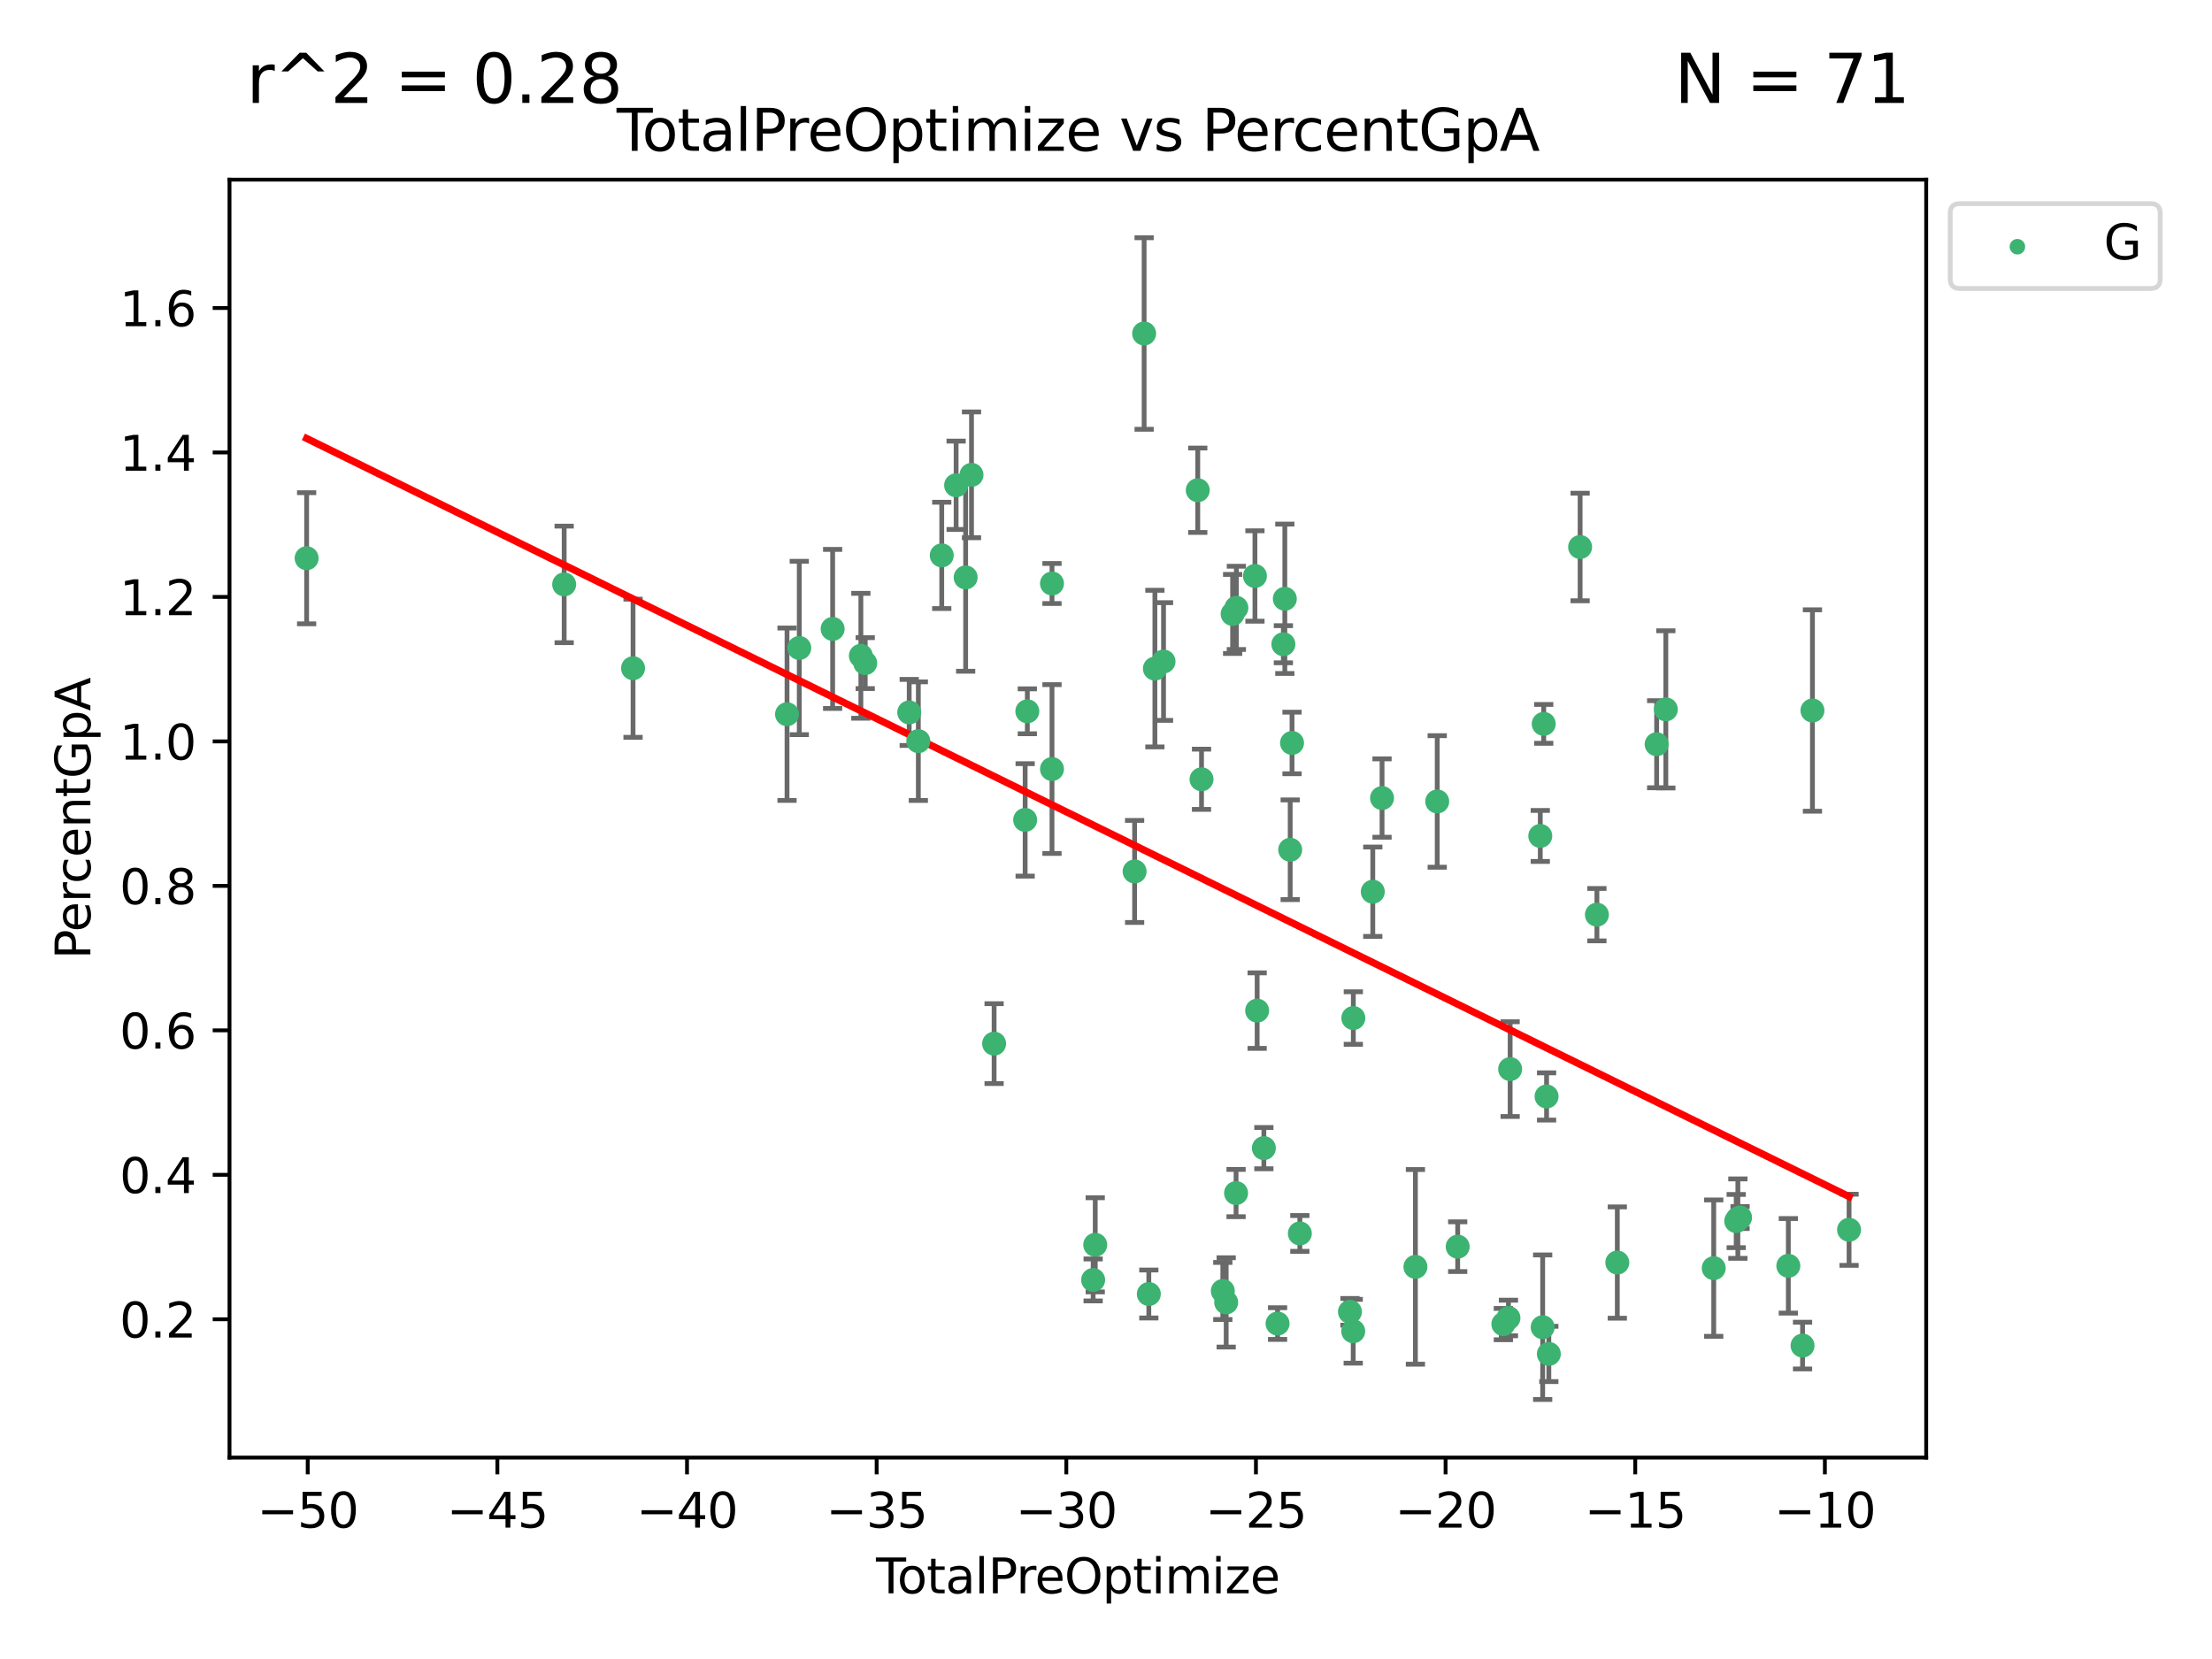 <?xml version="1.0" encoding="utf-8" standalone="no"?>
<!DOCTYPE svg PUBLIC "-//W3C//DTD SVG 1.1//EN"
  "http://www.w3.org/Graphics/SVG/1.1/DTD/svg11.dtd">
<svg xmlns:xlink="http://www.w3.org/1999/xlink" width="460.8pt" height="345.6pt" viewBox="0 0 460.8 345.6" xmlns="http://www.w3.org/2000/svg" version="1.1">
 <defs>
  <style type="text/css">*{stroke-linejoin: round; stroke-linecap: butt}</style>
 </defs>
 <g id="figure_1">
  <g id="patch_1">
   <path d="M 0 345.6 
L 460.8 345.6 
L 460.8 0 
L 0 0 
z
" style="fill: #ffffff"/>
  </g>
  <g id="axes_1">
   <g id="patch_2">
    <path d="M 47.81 303.64 
L 401.26 303.64 
L 401.26 37.422 
L 47.81 37.422 
z
" style="fill: #ffffff"/>
   </g>
   <g id="PathCollection_1">
    <defs>
     <path id="m7c53624be1" d="M 0 1.118 
C 0.297 1.118 0.581 1 0.791 0.791 
C 1 0.581 1.118 0.297 1.118 0 
C 1.118 -0.297 1 -0.581 0.791 -0.791 
C 0.581 -1 0.297 -1.118 0 -1.118 
C -0.297 -1.118 -0.581 -1 -0.791 -0.791 
C -1 -0.581 -1.118 -0.297 -1.118 0 
C -1.118 0.297 -1 0.581 -0.791 0.791 
C -0.581 1 -0.297 1.118 0 1.118 
z
" style="stroke: #3cb371"/>
    </defs>
    <g clip-path="url(#pd022127ccb)">
     <use xlink:href="#m7c53624be1" x="63.876" y="116.291" style="fill: #3cb371; stroke: #3cb371"/>
     <use xlink:href="#m7c53624be1" x="117.526" y="121.742" style="fill: #3cb371; stroke: #3cb371"/>
     <use xlink:href="#m7c53624be1" x="131.875" y="139.202" style="fill: #3cb371; stroke: #3cb371"/>
     <use xlink:href="#m7c53624be1" x="163.951" y="148.785" style="fill: #3cb371; stroke: #3cb371"/>
     <use xlink:href="#m7c53624be1" x="166.502" y="134.985" style="fill: #3cb371; stroke: #3cb371"/>
     <use xlink:href="#m7c53624be1" x="173.454" y="131.015" style="fill: #3cb371; stroke: #3cb371"/>
     <use xlink:href="#m7c53624be1" x="179.333" y="136.615" style="fill: #3cb371; stroke: #3cb371"/>
     <use xlink:href="#m7c53624be1" x="180.241" y="138.137" style="fill: #3cb371; stroke: #3cb371"/>
     <use xlink:href="#m7c53624be1" x="189.405" y="148.412" style="fill: #3cb371; stroke: #3cb371"/>
     <use xlink:href="#m7c53624be1" x="191.306" y="154.395" style="fill: #3cb371; stroke: #3cb371"/>
     <use xlink:href="#m7c53624be1" x="196.183" y="115.697" style="fill: #3cb371; stroke: #3cb371"/>
     <use xlink:href="#m7c53624be1" x="199.177" y="101.095" style="fill: #3cb371; stroke: #3cb371"/>
     <use xlink:href="#m7c53624be1" x="201.164" y="120.285" style="fill: #3cb371; stroke: #3cb371"/>
     <use xlink:href="#m7c53624be1" x="202.383" y="98.917" style="fill: #3cb371; stroke: #3cb371"/>
     <use xlink:href="#m7c53624be1" x="207.09" y="217.408" style="fill: #3cb371; stroke: #3cb371"/>
     <use xlink:href="#m7c53624be1" x="213.558" y="170.8" style="fill: #3cb371; stroke: #3cb371"/>
     <use xlink:href="#m7c53624be1" x="214.011" y="148.177" style="fill: #3cb371; stroke: #3cb371"/>
     <use xlink:href="#m7c53624be1" x="219.149" y="121.554" style="fill: #3cb371; stroke: #3cb371"/>
     <use xlink:href="#m7c53624be1" x="219.149" y="160.204" style="fill: #3cb371; stroke: #3cb371"/>
     <use xlink:href="#m7c53624be1" x="227.721" y="266.635" style="fill: #3cb371; stroke: #3cb371"/>
     <use xlink:href="#m7c53624be1" x="228.157" y="259.32" style="fill: #3cb371; stroke: #3cb371"/>
     <use xlink:href="#m7c53624be1" x="236.36" y="181.537" style="fill: #3cb371; stroke: #3cb371"/>
     <use xlink:href="#m7c53624be1" x="238.344" y="69.475" style="fill: #3cb371; stroke: #3cb371"/>
     <use xlink:href="#m7c53624be1" x="239.321" y="269.566" style="fill: #3cb371; stroke: #3cb371"/>
     <use xlink:href="#m7c53624be1" x="240.586" y="139.282" style="fill: #3cb371; stroke: #3cb371"/>
     <use xlink:href="#m7c53624be1" x="242.385" y="137.809" style="fill: #3cb371; stroke: #3cb371"/>
     <use xlink:href="#m7c53624be1" x="249.515" y="102.123" style="fill: #3cb371; stroke: #3cb371"/>
     <use xlink:href="#m7c53624be1" x="250.299" y="162.339" style="fill: #3cb371; stroke: #3cb371"/>
     <use xlink:href="#m7c53624be1" x="254.733" y="268.934" style="fill: #3cb371; stroke: #3cb371"/>
     <use xlink:href="#m7c53624be1" x="255.435" y="271.311" style="fill: #3cb371; stroke: #3cb371"/>
     <use xlink:href="#m7c53624be1" x="256.778" y="127.897" style="fill: #3cb371; stroke: #3cb371"/>
     <use xlink:href="#m7c53624be1" x="257.495" y="248.536" style="fill: #3cb371; stroke: #3cb371"/>
     <use xlink:href="#m7c53624be1" x="257.557" y="126.628" style="fill: #3cb371; stroke: #3cb371"/>
     <use xlink:href="#m7c53624be1" x="261.428" y="119.988" style="fill: #3cb371; stroke: #3cb371"/>
     <use xlink:href="#m7c53624be1" x="261.886" y="210.529" style="fill: #3cb371; stroke: #3cb371"/>
     <use xlink:href="#m7c53624be1" x="263.287" y="239.176" style="fill: #3cb371; stroke: #3cb371"/>
     <use xlink:href="#m7c53624be1" x="266.14" y="275.72" style="fill: #3cb371; stroke: #3cb371"/>
     <use xlink:href="#m7c53624be1" x="267.35" y="134.208" style="fill: #3cb371; stroke: #3cb371"/>
     <use xlink:href="#m7c53624be1" x="267.653" y="124.739" style="fill: #3cb371; stroke: #3cb371"/>
     <use xlink:href="#m7c53624be1" x="268.772" y="177.022" style="fill: #3cb371; stroke: #3cb371"/>
     <use xlink:href="#m7c53624be1" x="269.153" y="154.77" style="fill: #3cb371; stroke: #3cb371"/>
     <use xlink:href="#m7c53624be1" x="270.781" y="256.947" style="fill: #3cb371; stroke: #3cb371"/>
     <use xlink:href="#m7c53624be1" x="281.221" y="273.271" style="fill: #3cb371; stroke: #3cb371"/>
     <use xlink:href="#m7c53624be1" x="281.899" y="277.325" style="fill: #3cb371; stroke: #3cb371"/>
     <use xlink:href="#m7c53624be1" x="281.924" y="212.075" style="fill: #3cb371; stroke: #3cb371"/>
     <use xlink:href="#m7c53624be1" x="285.976" y="185.761" style="fill: #3cb371; stroke: #3cb371"/>
     <use xlink:href="#m7c53624be1" x="287.905" y="166.246" style="fill: #3cb371; stroke: #3cb371"/>
     <use xlink:href="#m7c53624be1" x="294.859" y="263.909" style="fill: #3cb371; stroke: #3cb371"/>
     <use xlink:href="#m7c53624be1" x="299.401" y="166.957" style="fill: #3cb371; stroke: #3cb371"/>
     <use xlink:href="#m7c53624be1" x="303.663" y="259.703" style="fill: #3cb371; stroke: #3cb371"/>
     <use xlink:href="#m7c53624be1" x="313.176" y="275.833" style="fill: #3cb371; stroke: #3cb371"/>
     <use xlink:href="#m7c53624be1" x="314.238" y="274.557" style="fill: #3cb371; stroke: #3cb371"/>
     <use xlink:href="#m7c53624be1" x="314.59" y="222.711" style="fill: #3cb371; stroke: #3cb371"/>
     <use xlink:href="#m7c53624be1" x="320.869" y="174.141" style="fill: #3cb371; stroke: #3cb371"/>
     <use xlink:href="#m7c53624be1" x="321.367" y="276.483" style="fill: #3cb371; stroke: #3cb371"/>
     <use xlink:href="#m7c53624be1" x="321.585" y="150.795" style="fill: #3cb371; stroke: #3cb371"/>
     <use xlink:href="#m7c53624be1" x="322.179" y="228.412" style="fill: #3cb371; stroke: #3cb371"/>
     <use xlink:href="#m7c53624be1" x="322.651" y="282.047" style="fill: #3cb371; stroke: #3cb371"/>
     <use xlink:href="#m7c53624be1" x="329.167" y="113.952" style="fill: #3cb371; stroke: #3cb371"/>
     <use xlink:href="#m7c53624be1" x="332.664" y="190.544" style="fill: #3cb371; stroke: #3cb371"/>
     <use xlink:href="#m7c53624be1" x="336.914" y="263.01" style="fill: #3cb371; stroke: #3cb371"/>
     <use xlink:href="#m7c53624be1" x="345.111" y="155.034" style="fill: #3cb371; stroke: #3cb371"/>
     <use xlink:href="#m7c53624be1" x="347.024" y="147.773" style="fill: #3cb371; stroke: #3cb371"/>
     <use xlink:href="#m7c53624be1" x="357.001" y="264.177" style="fill: #3cb371; stroke: #3cb371"/>
     <use xlink:href="#m7c53624be1" x="361.684" y="254.371" style="fill: #3cb371; stroke: #3cb371"/>
     <use xlink:href="#m7c53624be1" x="362.03" y="253.862" style="fill: #3cb371; stroke: #3cb371"/>
     <use xlink:href="#m7c53624be1" x="362.489" y="253.635" style="fill: #3cb371; stroke: #3cb371"/>
     <use xlink:href="#m7c53624be1" x="372.542" y="263.695" style="fill: #3cb371; stroke: #3cb371"/>
     <use xlink:href="#m7c53624be1" x="375.505" y="280.31" style="fill: #3cb371; stroke: #3cb371"/>
     <use xlink:href="#m7c53624be1" x="377.565" y="148.012" style="fill: #3cb371; stroke: #3cb371"/>
     <use xlink:href="#m7c53624be1" x="385.194" y="256.185" style="fill: #3cb371; stroke: #3cb371"/>
    </g>
   </g>
   <g id="matplotlib.axis_1">
    <g id="xtick_1">
     <g id="line2d_1">
      <defs>
       <path id="m60b58c3230" d="M 0 0 
L 0 3.5 
" style="stroke: #000000; stroke-width: 0.8"/>
      </defs>
      <g>
       <use xlink:href="#m60b58c3230" x="64.104" y="303.64" style="stroke: #000000; stroke-width: 0.8"/>
      </g>
     </g>
     <g id="text_1">
      <!-- −50 -->
      <g transform="translate(53.552 318.238)scale(0.1 -0.1)">
       <defs>
        <path id="DejaVuSans-2212" d="M 678 2272 
L 4684 2272 
L 4684 1741 
L 678 1741 
L 678 2272 
z
" transform="scale(0.016)"/>
        <path id="DejaVuSans-35" d="M 691 4666 
L 3169 4666 
L 3169 4134 
L 1269 4134 
L 1269 2991 
Q 1406 3038 1543 3061 
Q 1681 3084 1819 3084 
Q 2600 3084 3056 2656 
Q 3513 2228 3513 1497 
Q 3513 744 3044 326 
Q 2575 -91 1722 -91 
Q 1428 -91 1123 -41 
Q 819 9 494 109 
L 494 744 
Q 775 591 1075 516 
Q 1375 441 1709 441 
Q 2250 441 2565 725 
Q 2881 1009 2881 1497 
Q 2881 1984 2565 2268 
Q 2250 2553 1709 2553 
Q 1456 2553 1204 2497 
Q 953 2441 691 2322 
L 691 4666 
z
" transform="scale(0.016)"/>
        <path id="DejaVuSans-30" d="M 2034 4250 
Q 1547 4250 1301 3770 
Q 1056 3291 1056 2328 
Q 1056 1369 1301 889 
Q 1547 409 2034 409 
Q 2525 409 2770 889 
Q 3016 1369 3016 2328 
Q 3016 3291 2770 3770 
Q 2525 4250 2034 4250 
z
M 2034 4750 
Q 2819 4750 3233 4129 
Q 3647 3509 3647 2328 
Q 3647 1150 3233 529 
Q 2819 -91 2034 -91 
Q 1250 -91 836 529 
Q 422 1150 422 2328 
Q 422 3509 836 4129 
Q 1250 4750 2034 4750 
z
" transform="scale(0.016)"/>
       </defs>
       <use xlink:href="#DejaVuSans-2212"/>
       <use xlink:href="#DejaVuSans-35" x="83.789"/>
       <use xlink:href="#DejaVuSans-30" x="147.412"/>
      </g>
     </g>
    </g>
    <g id="xtick_2">
     <g id="line2d_2">
      <g>
       <use xlink:href="#m60b58c3230" x="103.611" y="303.64" style="stroke: #000000; stroke-width: 0.8"/>
      </g>
     </g>
     <g id="text_2">
      <!-- −45 -->
      <g transform="translate(93.058 318.238)scale(0.1 -0.1)">
       <defs>
        <path id="DejaVuSans-34" d="M 2419 4116 
L 825 1625 
L 2419 1625 
L 2419 4116 
z
M 2253 4666 
L 3047 4666 
L 3047 1625 
L 3713 1625 
L 3713 1100 
L 3047 1100 
L 3047 0 
L 2419 0 
L 2419 1100 
L 313 1100 
L 313 1709 
L 2253 4666 
z
" transform="scale(0.016)"/>
       </defs>
       <use xlink:href="#DejaVuSans-2212"/>
       <use xlink:href="#DejaVuSans-34" x="83.789"/>
       <use xlink:href="#DejaVuSans-35" x="147.412"/>
      </g>
     </g>
    </g>
    <g id="xtick_3">
     <g id="line2d_3">
      <g>
       <use xlink:href="#m60b58c3230" x="143.117" y="303.64" style="stroke: #000000; stroke-width: 0.8"/>
      </g>
     </g>
     <g id="text_3">
      <!-- −40 -->
      <g transform="translate(132.565 318.238)scale(0.1 -0.1)">
       <use xlink:href="#DejaVuSans-2212"/>
       <use xlink:href="#DejaVuSans-34" x="83.789"/>
       <use xlink:href="#DejaVuSans-30" x="147.412"/>
      </g>
     </g>
    </g>
    <g id="xtick_4">
     <g id="line2d_4">
      <g>
       <use xlink:href="#m60b58c3230" x="182.623" y="303.64" style="stroke: #000000; stroke-width: 0.8"/>
      </g>
     </g>
     <g id="text_4">
      <!-- −35 -->
      <g transform="translate(172.071 318.238)scale(0.1 -0.1)">
       <defs>
        <path id="DejaVuSans-33" d="M 2597 2516 
Q 3050 2419 3304 2112 
Q 3559 1806 3559 1356 
Q 3559 666 3084 287 
Q 2609 -91 1734 -91 
Q 1441 -91 1130 -33 
Q 819 25 488 141 
L 488 750 
Q 750 597 1062 519 
Q 1375 441 1716 441 
Q 2309 441 2620 675 
Q 2931 909 2931 1356 
Q 2931 1769 2642 2001 
Q 2353 2234 1838 2234 
L 1294 2234 
L 1294 2753 
L 1863 2753 
Q 2328 2753 2575 2939 
Q 2822 3125 2822 3475 
Q 2822 3834 2567 4026 
Q 2313 4219 1838 4219 
Q 1578 4219 1281 4162 
Q 984 4106 628 3988 
L 628 4550 
Q 988 4650 1302 4700 
Q 1616 4750 1894 4750 
Q 2613 4750 3031 4423 
Q 3450 4097 3450 3541 
Q 3450 3153 3228 2886 
Q 3006 2619 2597 2516 
z
" transform="scale(0.016)"/>
       </defs>
       <use xlink:href="#DejaVuSans-2212"/>
       <use xlink:href="#DejaVuSans-33" x="83.789"/>
       <use xlink:href="#DejaVuSans-35" x="147.412"/>
      </g>
     </g>
    </g>
    <g id="xtick_5">
     <g id="line2d_5">
      <g>
       <use xlink:href="#m60b58c3230" x="222.13" y="303.64" style="stroke: #000000; stroke-width: 0.8"/>
      </g>
     </g>
     <g id="text_5">
      <!-- −30 -->
      <g transform="translate(211.577 318.238)scale(0.1 -0.1)">
       <use xlink:href="#DejaVuSans-2212"/>
       <use xlink:href="#DejaVuSans-33" x="83.789"/>
       <use xlink:href="#DejaVuSans-30" x="147.412"/>
      </g>
     </g>
    </g>
    <g id="xtick_6">
     <g id="line2d_6">
      <g>
       <use xlink:href="#m60b58c3230" x="261.636" y="303.64" style="stroke: #000000; stroke-width: 0.8"/>
      </g>
     </g>
     <g id="text_6">
      <!-- −25 -->
      <g transform="translate(251.084 318.238)scale(0.1 -0.1)">
       <defs>
        <path id="DejaVuSans-32" d="M 1228 531 
L 3431 531 
L 3431 0 
L 469 0 
L 469 531 
Q 828 903 1448 1529 
Q 2069 2156 2228 2338 
Q 2531 2678 2651 2914 
Q 2772 3150 2772 3378 
Q 2772 3750 2511 3984 
Q 2250 4219 1831 4219 
Q 1534 4219 1204 4116 
Q 875 4013 500 3803 
L 500 4441 
Q 881 4594 1212 4672 
Q 1544 4750 1819 4750 
Q 2544 4750 2975 4387 
Q 3406 4025 3406 3419 
Q 3406 3131 3298 2873 
Q 3191 2616 2906 2266 
Q 2828 2175 2409 1742 
Q 1991 1309 1228 531 
z
" transform="scale(0.016)"/>
       </defs>
       <use xlink:href="#DejaVuSans-2212"/>
       <use xlink:href="#DejaVuSans-32" x="83.789"/>
       <use xlink:href="#DejaVuSans-35" x="147.412"/>
      </g>
     </g>
    </g>
    <g id="xtick_7">
     <g id="line2d_7">
      <g>
       <use xlink:href="#m60b58c3230" x="301.142" y="303.64" style="stroke: #000000; stroke-width: 0.8"/>
      </g>
     </g>
     <g id="text_7">
      <!-- −20 -->
      <g transform="translate(290.59 318.238)scale(0.1 -0.1)">
       <use xlink:href="#DejaVuSans-2212"/>
       <use xlink:href="#DejaVuSans-32" x="83.789"/>
       <use xlink:href="#DejaVuSans-30" x="147.412"/>
      </g>
     </g>
    </g>
    <g id="xtick_8">
     <g id="line2d_8">
      <g>
       <use xlink:href="#m60b58c3230" x="340.649" y="303.64" style="stroke: #000000; stroke-width: 0.8"/>
      </g>
     </g>
     <g id="text_8">
      <!-- −15 -->
      <g transform="translate(330.096 318.238)scale(0.1 -0.1)">
       <defs>
        <path id="DejaVuSans-31" d="M 794 531 
L 1825 531 
L 1825 4091 
L 703 3866 
L 703 4441 
L 1819 4666 
L 2450 4666 
L 2450 531 
L 3481 531 
L 3481 0 
L 794 0 
L 794 531 
z
" transform="scale(0.016)"/>
       </defs>
       <use xlink:href="#DejaVuSans-2212"/>
       <use xlink:href="#DejaVuSans-31" x="83.789"/>
       <use xlink:href="#DejaVuSans-35" x="147.412"/>
      </g>
     </g>
    </g>
    <g id="xtick_9">
     <g id="line2d_9">
      <g>
       <use xlink:href="#m60b58c3230" x="380.155" y="303.64" style="stroke: #000000; stroke-width: 0.8"/>
      </g>
     </g>
     <g id="text_9">
      <!-- −10 -->
      <g transform="translate(369.603 318.238)scale(0.1 -0.1)">
       <use xlink:href="#DejaVuSans-2212"/>
       <use xlink:href="#DejaVuSans-31" x="83.789"/>
       <use xlink:href="#DejaVuSans-30" x="147.412"/>
      </g>
     </g>
    </g>
    <g id="text_10">
     <!-- TotalPreOptimize -->
     <g transform="translate(182.492 331.917)scale(0.1 -0.1)">
      <defs>
       <path id="DejaVuSans-54" d="M -19 4666 
L 3928 4666 
L 3928 4134 
L 2272 4134 
L 2272 0 
L 1638 0 
L 1638 4134 
L -19 4134 
L -19 4666 
z
" transform="scale(0.016)"/>
       <path id="DejaVuSans-6f" d="M 1959 3097 
Q 1497 3097 1228 2736 
Q 959 2375 959 1747 
Q 959 1119 1226 758 
Q 1494 397 1959 397 
Q 2419 397 2687 759 
Q 2956 1122 2956 1747 
Q 2956 2369 2687 2733 
Q 2419 3097 1959 3097 
z
M 1959 3584 
Q 2709 3584 3137 3096 
Q 3566 2609 3566 1747 
Q 3566 888 3137 398 
Q 2709 -91 1959 -91 
Q 1206 -91 779 398 
Q 353 888 353 1747 
Q 353 2609 779 3096 
Q 1206 3584 1959 3584 
z
" transform="scale(0.016)"/>
       <path id="DejaVuSans-74" d="M 1172 4494 
L 1172 3500 
L 2356 3500 
L 2356 3053 
L 1172 3053 
L 1172 1153 
Q 1172 725 1289 603 
Q 1406 481 1766 481 
L 2356 481 
L 2356 0 
L 1766 0 
Q 1100 0 847 248 
Q 594 497 594 1153 
L 594 3053 
L 172 3053 
L 172 3500 
L 594 3500 
L 594 4494 
L 1172 4494 
z
" transform="scale(0.016)"/>
       <path id="DejaVuSans-61" d="M 2194 1759 
Q 1497 1759 1228 1600 
Q 959 1441 959 1056 
Q 959 750 1161 570 
Q 1363 391 1709 391 
Q 2188 391 2477 730 
Q 2766 1069 2766 1631 
L 2766 1759 
L 2194 1759 
z
M 3341 1997 
L 3341 0 
L 2766 0 
L 2766 531 
Q 2569 213 2275 61 
Q 1981 -91 1556 -91 
Q 1019 -91 701 211 
Q 384 513 384 1019 
Q 384 1609 779 1909 
Q 1175 2209 1959 2209 
L 2766 2209 
L 2766 2266 
Q 2766 2663 2505 2880 
Q 2244 3097 1772 3097 
Q 1472 3097 1187 3025 
Q 903 2953 641 2809 
L 641 3341 
Q 956 3463 1253 3523 
Q 1550 3584 1831 3584 
Q 2591 3584 2966 3190 
Q 3341 2797 3341 1997 
z
" transform="scale(0.016)"/>
       <path id="DejaVuSans-6c" d="M 603 4863 
L 1178 4863 
L 1178 0 
L 603 0 
L 603 4863 
z
" transform="scale(0.016)"/>
       <path id="DejaVuSans-50" d="M 1259 4147 
L 1259 2394 
L 2053 2394 
Q 2494 2394 2734 2622 
Q 2975 2850 2975 3272 
Q 2975 3691 2734 3919 
Q 2494 4147 2053 4147 
L 1259 4147 
z
M 628 4666 
L 2053 4666 
Q 2838 4666 3239 4311 
Q 3641 3956 3641 3272 
Q 3641 2581 3239 2228 
Q 2838 1875 2053 1875 
L 1259 1875 
L 1259 0 
L 628 0 
L 628 4666 
z
" transform="scale(0.016)"/>
       <path id="DejaVuSans-72" d="M 2631 2963 
Q 2534 3019 2420 3045 
Q 2306 3072 2169 3072 
Q 1681 3072 1420 2755 
Q 1159 2438 1159 1844 
L 1159 0 
L 581 0 
L 581 3500 
L 1159 3500 
L 1159 2956 
Q 1341 3275 1631 3429 
Q 1922 3584 2338 3584 
Q 2397 3584 2469 3576 
Q 2541 3569 2628 3553 
L 2631 2963 
z
" transform="scale(0.016)"/>
       <path id="DejaVuSans-65" d="M 3597 1894 
L 3597 1613 
L 953 1613 
Q 991 1019 1311 708 
Q 1631 397 2203 397 
Q 2534 397 2845 478 
Q 3156 559 3463 722 
L 3463 178 
Q 3153 47 2828 -22 
Q 2503 -91 2169 -91 
Q 1331 -91 842 396 
Q 353 884 353 1716 
Q 353 2575 817 3079 
Q 1281 3584 2069 3584 
Q 2775 3584 3186 3129 
Q 3597 2675 3597 1894 
z
M 3022 2063 
Q 3016 2534 2758 2815 
Q 2500 3097 2075 3097 
Q 1594 3097 1305 2825 
Q 1016 2553 972 2059 
L 3022 2063 
z
" transform="scale(0.016)"/>
       <path id="DejaVuSans-4f" d="M 2522 4238 
Q 1834 4238 1429 3725 
Q 1025 3213 1025 2328 
Q 1025 1447 1429 934 
Q 1834 422 2522 422 
Q 3209 422 3611 934 
Q 4013 1447 4013 2328 
Q 4013 3213 3611 3725 
Q 3209 4238 2522 4238 
z
M 2522 4750 
Q 3503 4750 4090 4092 
Q 4678 3434 4678 2328 
Q 4678 1225 4090 567 
Q 3503 -91 2522 -91 
Q 1538 -91 948 565 
Q 359 1222 359 2328 
Q 359 3434 948 4092 
Q 1538 4750 2522 4750 
z
" transform="scale(0.016)"/>
       <path id="DejaVuSans-70" d="M 1159 525 
L 1159 -1331 
L 581 -1331 
L 581 3500 
L 1159 3500 
L 1159 2969 
Q 1341 3281 1617 3432 
Q 1894 3584 2278 3584 
Q 2916 3584 3314 3078 
Q 3713 2572 3713 1747 
Q 3713 922 3314 415 
Q 2916 -91 2278 -91 
Q 1894 -91 1617 61 
Q 1341 213 1159 525 
z
M 3116 1747 
Q 3116 2381 2855 2742 
Q 2594 3103 2138 3103 
Q 1681 3103 1420 2742 
Q 1159 2381 1159 1747 
Q 1159 1113 1420 752 
Q 1681 391 2138 391 
Q 2594 391 2855 752 
Q 3116 1113 3116 1747 
z
" transform="scale(0.016)"/>
       <path id="DejaVuSans-69" d="M 603 3500 
L 1178 3500 
L 1178 0 
L 603 0 
L 603 3500 
z
M 603 4863 
L 1178 4863 
L 1178 4134 
L 603 4134 
L 603 4863 
z
" transform="scale(0.016)"/>
       <path id="DejaVuSans-6d" d="M 3328 2828 
Q 3544 3216 3844 3400 
Q 4144 3584 4550 3584 
Q 5097 3584 5394 3201 
Q 5691 2819 5691 2113 
L 5691 0 
L 5113 0 
L 5113 2094 
Q 5113 2597 4934 2840 
Q 4756 3084 4391 3084 
Q 3944 3084 3684 2787 
Q 3425 2491 3425 1978 
L 3425 0 
L 2847 0 
L 2847 2094 
Q 2847 2600 2669 2842 
Q 2491 3084 2119 3084 
Q 1678 3084 1418 2786 
Q 1159 2488 1159 1978 
L 1159 0 
L 581 0 
L 581 3500 
L 1159 3500 
L 1159 2956 
Q 1356 3278 1631 3431 
Q 1906 3584 2284 3584 
Q 2666 3584 2933 3390 
Q 3200 3197 3328 2828 
z
" transform="scale(0.016)"/>
       <path id="DejaVuSans-7a" d="M 353 3500 
L 3084 3500 
L 3084 2975 
L 922 459 
L 3084 459 
L 3084 0 
L 275 0 
L 275 525 
L 2438 3041 
L 353 3041 
L 353 3500 
z
" transform="scale(0.016)"/>
      </defs>
      <use xlink:href="#DejaVuSans-54"/>
      <use xlink:href="#DejaVuSans-6f" x="44.084"/>
      <use xlink:href="#DejaVuSans-74" x="105.266"/>
      <use xlink:href="#DejaVuSans-61" x="144.475"/>
      <use xlink:href="#DejaVuSans-6c" x="205.754"/>
      <use xlink:href="#DejaVuSans-50" x="233.537"/>
      <use xlink:href="#DejaVuSans-72" x="292.09"/>
      <use xlink:href="#DejaVuSans-65" x="330.953"/>
      <use xlink:href="#DejaVuSans-4f" x="392.477"/>
      <use xlink:href="#DejaVuSans-70" x="471.188"/>
      <use xlink:href="#DejaVuSans-74" x="534.664"/>
      <use xlink:href="#DejaVuSans-69" x="573.873"/>
      <use xlink:href="#DejaVuSans-6d" x="601.656"/>
      <use xlink:href="#DejaVuSans-69" x="699.068"/>
      <use xlink:href="#DejaVuSans-7a" x="726.852"/>
      <use xlink:href="#DejaVuSans-65" x="779.342"/>
     </g>
    </g>
   </g>
   <g id="matplotlib.axis_2">
    <g id="ytick_1">
     <g id="line2d_10">
      <defs>
       <path id="m2f10cf59bf" d="M 0 0 
L -3.5 0 
" style="stroke: #000000; stroke-width: 0.8"/>
      </defs>
      <g>
       <use xlink:href="#m2f10cf59bf" x="47.81" y="274.831" style="stroke: #000000; stroke-width: 0.8"/>
      </g>
     </g>
     <g id="text_11">
      <!-- 0.2 -->
      <g transform="translate(24.907 278.63)scale(0.1 -0.1)">
       <defs>
        <path id="DejaVuSans-2e" d="M 684 794 
L 1344 794 
L 1344 0 
L 684 0 
L 684 794 
z
" transform="scale(0.016)"/>
       </defs>
       <use xlink:href="#DejaVuSans-30"/>
       <use xlink:href="#DejaVuSans-2e" x="63.623"/>
       <use xlink:href="#DejaVuSans-32" x="95.41"/>
      </g>
     </g>
    </g>
    <g id="ytick_2">
     <g id="line2d_11">
      <g>
       <use xlink:href="#m2f10cf59bf" x="47.81" y="244.735" style="stroke: #000000; stroke-width: 0.8"/>
      </g>
     </g>
     <g id="text_12">
      <!-- 0.4 -->
      <g transform="translate(24.907 248.534)scale(0.1 -0.1)">
       <use xlink:href="#DejaVuSans-30"/>
       <use xlink:href="#DejaVuSans-2e" x="63.623"/>
       <use xlink:href="#DejaVuSans-34" x="95.41"/>
      </g>
     </g>
    </g>
    <g id="ytick_3">
     <g id="line2d_12">
      <g>
       <use xlink:href="#m2f10cf59bf" x="47.81" y="214.639" style="stroke: #000000; stroke-width: 0.8"/>
      </g>
     </g>
     <g id="text_13">
      <!-- 0.6 -->
      <g transform="translate(24.907 218.438)scale(0.1 -0.1)">
       <defs>
        <path id="DejaVuSans-36" d="M 2113 2584 
Q 1688 2584 1439 2293 
Q 1191 2003 1191 1497 
Q 1191 994 1439 701 
Q 1688 409 2113 409 
Q 2538 409 2786 701 
Q 3034 994 3034 1497 
Q 3034 2003 2786 2293 
Q 2538 2584 2113 2584 
z
M 3366 4563 
L 3366 3988 
Q 3128 4100 2886 4159 
Q 2644 4219 2406 4219 
Q 1781 4219 1451 3797 
Q 1122 3375 1075 2522 
Q 1259 2794 1537 2939 
Q 1816 3084 2150 3084 
Q 2853 3084 3261 2657 
Q 3669 2231 3669 1497 
Q 3669 778 3244 343 
Q 2819 -91 2113 -91 
Q 1303 -91 875 529 
Q 447 1150 447 2328 
Q 447 3434 972 4092 
Q 1497 4750 2381 4750 
Q 2619 4750 2861 4703 
Q 3103 4656 3366 4563 
z
" transform="scale(0.016)"/>
       </defs>
       <use xlink:href="#DejaVuSans-30"/>
       <use xlink:href="#DejaVuSans-2e" x="63.623"/>
       <use xlink:href="#DejaVuSans-36" x="95.41"/>
      </g>
     </g>
    </g>
    <g id="ytick_4">
     <g id="line2d_13">
      <g>
       <use xlink:href="#m2f10cf59bf" x="47.81" y="184.543" style="stroke: #000000; stroke-width: 0.8"/>
      </g>
     </g>
     <g id="text_14">
      <!-- 0.8 -->
      <g transform="translate(24.907 188.342)scale(0.1 -0.1)">
       <defs>
        <path id="DejaVuSans-38" d="M 2034 2216 
Q 1584 2216 1326 1975 
Q 1069 1734 1069 1313 
Q 1069 891 1326 650 
Q 1584 409 2034 409 
Q 2484 409 2743 651 
Q 3003 894 3003 1313 
Q 3003 1734 2745 1975 
Q 2488 2216 2034 2216 
z
M 1403 2484 
Q 997 2584 770 2862 
Q 544 3141 544 3541 
Q 544 4100 942 4425 
Q 1341 4750 2034 4750 
Q 2731 4750 3128 4425 
Q 3525 4100 3525 3541 
Q 3525 3141 3298 2862 
Q 3072 2584 2669 2484 
Q 3125 2378 3379 2068 
Q 3634 1759 3634 1313 
Q 3634 634 3220 271 
Q 2806 -91 2034 -91 
Q 1263 -91 848 271 
Q 434 634 434 1313 
Q 434 1759 690 2068 
Q 947 2378 1403 2484 
z
M 1172 3481 
Q 1172 3119 1398 2916 
Q 1625 2713 2034 2713 
Q 2441 2713 2670 2916 
Q 2900 3119 2900 3481 
Q 2900 3844 2670 4047 
Q 2441 4250 2034 4250 
Q 1625 4250 1398 4047 
Q 1172 3844 1172 3481 
z
" transform="scale(0.016)"/>
       </defs>
       <use xlink:href="#DejaVuSans-30"/>
       <use xlink:href="#DejaVuSans-2e" x="63.623"/>
       <use xlink:href="#DejaVuSans-38" x="95.41"/>
      </g>
     </g>
    </g>
    <g id="ytick_5">
     <g id="line2d_14">
      <g>
       <use xlink:href="#m2f10cf59bf" x="47.81" y="154.447" style="stroke: #000000; stroke-width: 0.8"/>
      </g>
     </g>
     <g id="text_15">
      <!-- 1.0 -->
      <g transform="translate(24.907 158.246)scale(0.1 -0.1)">
       <use xlink:href="#DejaVuSans-31"/>
       <use xlink:href="#DejaVuSans-2e" x="63.623"/>
       <use xlink:href="#DejaVuSans-30" x="95.41"/>
      </g>
     </g>
    </g>
    <g id="ytick_6">
     <g id="line2d_15">
      <g>
       <use xlink:href="#m2f10cf59bf" x="47.81" y="124.351" style="stroke: #000000; stroke-width: 0.8"/>
      </g>
     </g>
     <g id="text_16">
      <!-- 1.2 -->
      <g transform="translate(24.907 128.15)scale(0.1 -0.1)">
       <use xlink:href="#DejaVuSans-31"/>
       <use xlink:href="#DejaVuSans-2e" x="63.623"/>
       <use xlink:href="#DejaVuSans-32" x="95.41"/>
      </g>
     </g>
    </g>
    <g id="ytick_7">
     <g id="line2d_16">
      <g>
       <use xlink:href="#m2f10cf59bf" x="47.81" y="94.255" style="stroke: #000000; stroke-width: 0.8"/>
      </g>
     </g>
     <g id="text_17">
      <!-- 1.4 -->
      <g transform="translate(24.907 98.054)scale(0.1 -0.1)">
       <use xlink:href="#DejaVuSans-31"/>
       <use xlink:href="#DejaVuSans-2e" x="63.623"/>
       <use xlink:href="#DejaVuSans-34" x="95.41"/>
      </g>
     </g>
    </g>
    <g id="ytick_8">
     <g id="line2d_17">
      <g>
       <use xlink:href="#m2f10cf59bf" x="47.81" y="64.158" style="stroke: #000000; stroke-width: 0.8"/>
      </g>
     </g>
     <g id="text_18">
      <!-- 1.6 -->
      <g transform="translate(24.907 67.958)scale(0.1 -0.1)">
       <use xlink:href="#DejaVuSans-31"/>
       <use xlink:href="#DejaVuSans-2e" x="63.623"/>
       <use xlink:href="#DejaVuSans-36" x="95.41"/>
      </g>
     </g>
    </g>
    <g id="text_19">
     <!-- PercentGpA -->
     <g transform="translate(18.827 199.807)rotate(-90)scale(0.1 -0.1)">
      <defs>
       <path id="DejaVuSans-63" d="M 3122 3366 
L 3122 2828 
Q 2878 2963 2633 3030 
Q 2388 3097 2138 3097 
Q 1578 3097 1268 2742 
Q 959 2388 959 1747 
Q 959 1106 1268 751 
Q 1578 397 2138 397 
Q 2388 397 2633 464 
Q 2878 531 3122 666 
L 3122 134 
Q 2881 22 2623 -34 
Q 2366 -91 2075 -91 
Q 1284 -91 818 406 
Q 353 903 353 1747 
Q 353 2603 823 3093 
Q 1294 3584 2113 3584 
Q 2378 3584 2631 3529 
Q 2884 3475 3122 3366 
z
" transform="scale(0.016)"/>
       <path id="DejaVuSans-6e" d="M 3513 2113 
L 3513 0 
L 2938 0 
L 2938 2094 
Q 2938 2591 2744 2837 
Q 2550 3084 2163 3084 
Q 1697 3084 1428 2787 
Q 1159 2491 1159 1978 
L 1159 0 
L 581 0 
L 581 3500 
L 1159 3500 
L 1159 2956 
Q 1366 3272 1645 3428 
Q 1925 3584 2291 3584 
Q 2894 3584 3203 3211 
Q 3513 2838 3513 2113 
z
" transform="scale(0.016)"/>
       <path id="DejaVuSans-47" d="M 3809 666 
L 3809 1919 
L 2778 1919 
L 2778 2438 
L 4434 2438 
L 4434 434 
Q 4069 175 3628 42 
Q 3188 -91 2688 -91 
Q 1594 -91 976 548 
Q 359 1188 359 2328 
Q 359 3472 976 4111 
Q 1594 4750 2688 4750 
Q 3144 4750 3555 4637 
Q 3966 4525 4313 4306 
L 4313 3634 
Q 3963 3931 3569 4081 
Q 3175 4231 2741 4231 
Q 1884 4231 1454 3753 
Q 1025 3275 1025 2328 
Q 1025 1384 1454 906 
Q 1884 428 2741 428 
Q 3075 428 3337 486 
Q 3600 544 3809 666 
z
" transform="scale(0.016)"/>
       <path id="DejaVuSans-41" d="M 2188 4044 
L 1331 1722 
L 3047 1722 
L 2188 4044 
z
M 1831 4666 
L 2547 4666 
L 4325 0 
L 3669 0 
L 3244 1197 
L 1141 1197 
L 716 0 
L 50 0 
L 1831 4666 
z
" transform="scale(0.016)"/>
      </defs>
      <use xlink:href="#DejaVuSans-50"/>
      <use xlink:href="#DejaVuSans-65" x="56.678"/>
      <use xlink:href="#DejaVuSans-72" x="118.201"/>
      <use xlink:href="#DejaVuSans-63" x="157.064"/>
      <use xlink:href="#DejaVuSans-65" x="212.045"/>
      <use xlink:href="#DejaVuSans-6e" x="273.568"/>
      <use xlink:href="#DejaVuSans-74" x="336.947"/>
      <use xlink:href="#DejaVuSans-47" x="376.156"/>
      <use xlink:href="#DejaVuSans-70" x="453.646"/>
      <use xlink:href="#DejaVuSans-41" x="517.123"/>
     </g>
    </g>
   </g>
   <g id="LineCollection_1">
    <path d="M 63.876 129.948 
L 63.876 102.633 
" clip-path="url(#pd022127ccb)" style="fill: none; stroke: #696969"/>
    <path d="M 117.526 133.885 
L 117.526 109.6 
" clip-path="url(#pd022127ccb)" style="fill: none; stroke: #696969"/>
    <path d="M 131.875 153.592 
L 131.875 124.812 
" clip-path="url(#pd022127ccb)" style="fill: none; stroke: #696969"/>
    <path d="M 163.951 166.74 
L 163.951 130.831 
" clip-path="url(#pd022127ccb)" style="fill: none; stroke: #696969"/>
    <path d="M 166.502 153.045 
L 166.502 116.924 
" clip-path="url(#pd022127ccb)" style="fill: none; stroke: #696969"/>
    <path d="M 173.454 147.581 
L 173.454 114.449 
" clip-path="url(#pd022127ccb)" style="fill: none; stroke: #696969"/>
    <path d="M 179.333 149.627 
L 179.333 123.603 
" clip-path="url(#pd022127ccb)" style="fill: none; stroke: #696969"/>
    <path d="M 180.241 143.441 
L 180.241 132.834 
" clip-path="url(#pd022127ccb)" style="fill: none; stroke: #696969"/>
    <path d="M 189.405 155.289 
L 189.405 141.535 
" clip-path="url(#pd022127ccb)" style="fill: none; stroke: #696969"/>
    <path d="M 191.306 166.748 
L 191.306 142.042 
" clip-path="url(#pd022127ccb)" style="fill: none; stroke: #696969"/>
    <path d="M 196.183 126.77 
L 196.183 104.623 
" clip-path="url(#pd022127ccb)" style="fill: none; stroke: #696969"/>
    <path d="M 199.177 110.299 
L 199.177 91.89 
" clip-path="url(#pd022127ccb)" style="fill: none; stroke: #696969"/>
    <path d="M 201.164 139.828 
L 201.164 100.743 
" clip-path="url(#pd022127ccb)" style="fill: none; stroke: #696969"/>
    <path d="M 202.383 112.018 
L 202.383 85.817 
" clip-path="url(#pd022127ccb)" style="fill: none; stroke: #696969"/>
    <path d="M 207.09 225.727 
L 207.09 209.089 
" clip-path="url(#pd022127ccb)" style="fill: none; stroke: #696969"/>
    <path d="M 213.558 182.512 
L 213.558 159.088 
" clip-path="url(#pd022127ccb)" style="fill: none; stroke: #696969"/>
    <path d="M 214.011 152.856 
L 214.011 143.498 
" clip-path="url(#pd022127ccb)" style="fill: none; stroke: #696969"/>
    <path d="M 219.149 125.724 
L 219.149 117.383 
" clip-path="url(#pd022127ccb)" style="fill: none; stroke: #696969"/>
    <path d="M 219.149 177.789 
L 219.149 142.62 
" clip-path="url(#pd022127ccb)" style="fill: none; stroke: #696969"/>
    <path d="M 227.721 271.005 
L 227.721 262.264 
" clip-path="url(#pd022127ccb)" style="fill: none; stroke: #696969"/>
    <path d="M 228.157 269.126 
L 228.157 249.513 
" clip-path="url(#pd022127ccb)" style="fill: none; stroke: #696969"/>
    <path d="M 236.36 192.166 
L 236.36 170.909 
" clip-path="url(#pd022127ccb)" style="fill: none; stroke: #696969"/>
    <path d="M 238.344 89.428 
L 238.344 49.523 
" clip-path="url(#pd022127ccb)" style="fill: none; stroke: #696969"/>
    <path d="M 239.321 274.563 
L 239.321 264.569 
" clip-path="url(#pd022127ccb)" style="fill: none; stroke: #696969"/>
    <path d="M 240.586 155.597 
L 240.586 122.967 
" clip-path="url(#pd022127ccb)" style="fill: none; stroke: #696969"/>
    <path d="M 242.385 150.071 
L 242.385 125.547 
" clip-path="url(#pd022127ccb)" style="fill: none; stroke: #696969"/>
    <path d="M 249.515 110.915 
L 249.515 93.331 
" clip-path="url(#pd022127ccb)" style="fill: none; stroke: #696969"/>
    <path d="M 250.299 168.613 
L 250.299 156.065 
" clip-path="url(#pd022127ccb)" style="fill: none; stroke: #696969"/>
    <path d="M 254.733 274.88 
L 254.733 262.989 
" clip-path="url(#pd022127ccb)" style="fill: none; stroke: #696969"/>
    <path d="M 255.435 280.615 
L 255.435 262.008 
" clip-path="url(#pd022127ccb)" style="fill: none; stroke: #696969"/>
    <path d="M 256.778 136.135 
L 256.778 119.66 
" clip-path="url(#pd022127ccb)" style="fill: none; stroke: #696969"/>
    <path d="M 257.495 253.459 
L 257.495 243.613 
" clip-path="url(#pd022127ccb)" style="fill: none; stroke: #696969"/>
    <path d="M 257.557 135.298 
L 257.557 117.958 
" clip-path="url(#pd022127ccb)" style="fill: none; stroke: #696969"/>
    <path d="M 261.428 129.404 
L 261.428 110.573 
" clip-path="url(#pd022127ccb)" style="fill: none; stroke: #696969"/>
    <path d="M 261.886 218.393 
L 261.886 202.665 
" clip-path="url(#pd022127ccb)" style="fill: none; stroke: #696969"/>
    <path d="M 263.287 243.474 
L 263.287 234.879 
" clip-path="url(#pd022127ccb)" style="fill: none; stroke: #696969"/>
    <path d="M 266.14 279.025 
L 266.14 272.416 
" clip-path="url(#pd022127ccb)" style="fill: none; stroke: #696969"/>
    <path d="M 267.35 138.075 
L 267.35 130.34 
" clip-path="url(#pd022127ccb)" style="fill: none; stroke: #696969"/>
    <path d="M 267.653 140.299 
L 267.653 109.179 
" clip-path="url(#pd022127ccb)" style="fill: none; stroke: #696969"/>
    <path d="M 268.772 187.404 
L 268.772 166.639 
" clip-path="url(#pd022127ccb)" style="fill: none; stroke: #696969"/>
    <path d="M 269.153 161.184 
L 269.153 148.356 
" clip-path="url(#pd022127ccb)" style="fill: none; stroke: #696969"/>
    <path d="M 270.781 260.676 
L 270.781 253.217 
" clip-path="url(#pd022127ccb)" style="fill: none; stroke: #696969"/>
    <path d="M 281.221 276.052 
L 281.221 270.49 
" clip-path="url(#pd022127ccb)" style="fill: none; stroke: #696969"/>
    <path d="M 281.899 283.972 
L 281.899 270.679 
" clip-path="url(#pd022127ccb)" style="fill: none; stroke: #696969"/>
    <path d="M 281.924 217.545 
L 281.924 206.604 
" clip-path="url(#pd022127ccb)" style="fill: none; stroke: #696969"/>
    <path d="M 285.976 195.071 
L 285.976 176.451 
" clip-path="url(#pd022127ccb)" style="fill: none; stroke: #696969"/>
    <path d="M 287.905 174.406 
L 287.905 158.087 
" clip-path="url(#pd022127ccb)" style="fill: none; stroke: #696969"/>
    <path d="M 294.859 284.186 
L 294.859 243.632 
" clip-path="url(#pd022127ccb)" style="fill: none; stroke: #696969"/>
    <path d="M 299.401 180.657 
L 299.401 153.258 
" clip-path="url(#pd022127ccb)" style="fill: none; stroke: #696969"/>
    <path d="M 303.663 264.882 
L 303.663 254.524 
" clip-path="url(#pd022127ccb)" style="fill: none; stroke: #696969"/>
    <path d="M 313.176 279.093 
L 313.176 272.574 
" clip-path="url(#pd022127ccb)" style="fill: none; stroke: #696969"/>
    <path d="M 314.238 278.265 
L 314.238 270.85 
" clip-path="url(#pd022127ccb)" style="fill: none; stroke: #696969"/>
    <path d="M 314.59 232.579 
L 314.59 212.844 
" clip-path="url(#pd022127ccb)" style="fill: none; stroke: #696969"/>
    <path d="M 320.869 179.454 
L 320.869 168.829 
" clip-path="url(#pd022127ccb)" style="fill: none; stroke: #696969"/>
    <path d="M 321.367 291.539 
L 321.367 261.426 
" clip-path="url(#pd022127ccb)" style="fill: none; stroke: #696969"/>
    <path d="M 321.585 154.842 
L 321.585 146.749 
" clip-path="url(#pd022127ccb)" style="fill: none; stroke: #696969"/>
    <path d="M 322.179 233.333 
L 322.179 223.492 
" clip-path="url(#pd022127ccb)" style="fill: none; stroke: #696969"/>
    <path d="M 322.651 287.808 
L 322.651 276.286 
" clip-path="url(#pd022127ccb)" style="fill: none; stroke: #696969"/>
    <path d="M 329.167 125.155 
L 329.167 102.749 
" clip-path="url(#pd022127ccb)" style="fill: none; stroke: #696969"/>
    <path d="M 332.664 195.999 
L 332.664 185.088 
" clip-path="url(#pd022127ccb)" style="fill: none; stroke: #696969"/>
    <path d="M 336.914 274.603 
L 336.914 251.418 
" clip-path="url(#pd022127ccb)" style="fill: none; stroke: #696969"/>
    <path d="M 345.111 164.108 
L 345.111 145.96 
" clip-path="url(#pd022127ccb)" style="fill: none; stroke: #696969"/>
    <path d="M 347.024 164.146 
L 347.024 131.399 
" clip-path="url(#pd022127ccb)" style="fill: none; stroke: #696969"/>
    <path d="M 357.001 278.386 
L 357.001 249.968 
" clip-path="url(#pd022127ccb)" style="fill: none; stroke: #696969"/>
    <path d="M 361.684 259.913 
L 361.684 248.829 
" clip-path="url(#pd022127ccb)" style="fill: none; stroke: #696969"/>
    <path d="M 362.03 262.134 
L 362.03 245.59 
" clip-path="url(#pd022127ccb)" style="fill: none; stroke: #696969"/>
    <path d="M 362.489 255.922 
L 362.489 251.348 
" clip-path="url(#pd022127ccb)" style="fill: none; stroke: #696969"/>
    <path d="M 372.542 273.544 
L 372.542 253.845 
" clip-path="url(#pd022127ccb)" style="fill: none; stroke: #696969"/>
    <path d="M 375.505 285.172 
L 375.505 275.448 
" clip-path="url(#pd022127ccb)" style="fill: none; stroke: #696969"/>
    <path d="M 377.565 168.99 
L 377.565 127.034 
" clip-path="url(#pd022127ccb)" style="fill: none; stroke: #696969"/>
    <path d="M 385.194 263.596 
L 385.194 248.775 
" clip-path="url(#pd022127ccb)" style="fill: none; stroke: #696969"/>
   </g>
   <g id="line2d_18">
    <defs>
     <path id="m21092fc683" d="M 2 0 
L -2 -0 
" style="stroke: #696969"/>
    </defs>
    <g clip-path="url(#pd022127ccb)">
     <use xlink:href="#m21092fc683" x="63.876" y="129.948" style="fill: #696969; stroke: #696969"/>
     <use xlink:href="#m21092fc683" x="117.526" y="133.885" style="fill: #696969; stroke: #696969"/>
     <use xlink:href="#m21092fc683" x="131.875" y="153.592" style="fill: #696969; stroke: #696969"/>
     <use xlink:href="#m21092fc683" x="163.951" y="166.74" style="fill: #696969; stroke: #696969"/>
     <use xlink:href="#m21092fc683" x="166.502" y="153.045" style="fill: #696969; stroke: #696969"/>
     <use xlink:href="#m21092fc683" x="173.454" y="147.581" style="fill: #696969; stroke: #696969"/>
     <use xlink:href="#m21092fc683" x="179.333" y="149.627" style="fill: #696969; stroke: #696969"/>
     <use xlink:href="#m21092fc683" x="180.241" y="143.441" style="fill: #696969; stroke: #696969"/>
     <use xlink:href="#m21092fc683" x="189.405" y="155.289" style="fill: #696969; stroke: #696969"/>
     <use xlink:href="#m21092fc683" x="191.306" y="166.748" style="fill: #696969; stroke: #696969"/>
     <use xlink:href="#m21092fc683" x="196.183" y="126.77" style="fill: #696969; stroke: #696969"/>
     <use xlink:href="#m21092fc683" x="199.177" y="110.299" style="fill: #696969; stroke: #696969"/>
     <use xlink:href="#m21092fc683" x="201.164" y="139.828" style="fill: #696969; stroke: #696969"/>
     <use xlink:href="#m21092fc683" x="202.383" y="112.018" style="fill: #696969; stroke: #696969"/>
     <use xlink:href="#m21092fc683" x="207.09" y="225.727" style="fill: #696969; stroke: #696969"/>
     <use xlink:href="#m21092fc683" x="213.558" y="182.512" style="fill: #696969; stroke: #696969"/>
     <use xlink:href="#m21092fc683" x="214.011" y="152.856" style="fill: #696969; stroke: #696969"/>
     <use xlink:href="#m21092fc683" x="219.149" y="125.724" style="fill: #696969; stroke: #696969"/>
     <use xlink:href="#m21092fc683" x="219.149" y="177.789" style="fill: #696969; stroke: #696969"/>
     <use xlink:href="#m21092fc683" x="227.721" y="271.005" style="fill: #696969; stroke: #696969"/>
     <use xlink:href="#m21092fc683" x="228.157" y="269.126" style="fill: #696969; stroke: #696969"/>
     <use xlink:href="#m21092fc683" x="236.36" y="192.166" style="fill: #696969; stroke: #696969"/>
     <use xlink:href="#m21092fc683" x="238.344" y="89.428" style="fill: #696969; stroke: #696969"/>
     <use xlink:href="#m21092fc683" x="239.321" y="274.563" style="fill: #696969; stroke: #696969"/>
     <use xlink:href="#m21092fc683" x="240.586" y="155.597" style="fill: #696969; stroke: #696969"/>
     <use xlink:href="#m21092fc683" x="242.385" y="150.071" style="fill: #696969; stroke: #696969"/>
     <use xlink:href="#m21092fc683" x="249.515" y="110.915" style="fill: #696969; stroke: #696969"/>
     <use xlink:href="#m21092fc683" x="250.299" y="168.613" style="fill: #696969; stroke: #696969"/>
     <use xlink:href="#m21092fc683" x="254.733" y="274.88" style="fill: #696969; stroke: #696969"/>
     <use xlink:href="#m21092fc683" x="255.435" y="280.615" style="fill: #696969; stroke: #696969"/>
     <use xlink:href="#m21092fc683" x="256.778" y="136.135" style="fill: #696969; stroke: #696969"/>
     <use xlink:href="#m21092fc683" x="257.495" y="253.459" style="fill: #696969; stroke: #696969"/>
     <use xlink:href="#m21092fc683" x="257.557" y="135.298" style="fill: #696969; stroke: #696969"/>
     <use xlink:href="#m21092fc683" x="261.428" y="129.404" style="fill: #696969; stroke: #696969"/>
     <use xlink:href="#m21092fc683" x="261.886" y="218.393" style="fill: #696969; stroke: #696969"/>
     <use xlink:href="#m21092fc683" x="263.287" y="243.474" style="fill: #696969; stroke: #696969"/>
     <use xlink:href="#m21092fc683" x="266.14" y="279.025" style="fill: #696969; stroke: #696969"/>
     <use xlink:href="#m21092fc683" x="267.35" y="138.075" style="fill: #696969; stroke: #696969"/>
     <use xlink:href="#m21092fc683" x="267.653" y="140.299" style="fill: #696969; stroke: #696969"/>
     <use xlink:href="#m21092fc683" x="268.772" y="187.404" style="fill: #696969; stroke: #696969"/>
     <use xlink:href="#m21092fc683" x="269.153" y="161.184" style="fill: #696969; stroke: #696969"/>
     <use xlink:href="#m21092fc683" x="270.781" y="260.676" style="fill: #696969; stroke: #696969"/>
     <use xlink:href="#m21092fc683" x="281.221" y="276.052" style="fill: #696969; stroke: #696969"/>
     <use xlink:href="#m21092fc683" x="281.899" y="283.972" style="fill: #696969; stroke: #696969"/>
     <use xlink:href="#m21092fc683" x="281.924" y="217.545" style="fill: #696969; stroke: #696969"/>
     <use xlink:href="#m21092fc683" x="285.976" y="195.071" style="fill: #696969; stroke: #696969"/>
     <use xlink:href="#m21092fc683" x="287.905" y="174.406" style="fill: #696969; stroke: #696969"/>
     <use xlink:href="#m21092fc683" x="294.859" y="284.186" style="fill: #696969; stroke: #696969"/>
     <use xlink:href="#m21092fc683" x="299.401" y="180.657" style="fill: #696969; stroke: #696969"/>
     <use xlink:href="#m21092fc683" x="303.663" y="264.882" style="fill: #696969; stroke: #696969"/>
     <use xlink:href="#m21092fc683" x="313.176" y="279.093" style="fill: #696969; stroke: #696969"/>
     <use xlink:href="#m21092fc683" x="314.238" y="278.265" style="fill: #696969; stroke: #696969"/>
     <use xlink:href="#m21092fc683" x="314.59" y="232.579" style="fill: #696969; stroke: #696969"/>
     <use xlink:href="#m21092fc683" x="320.869" y="179.454" style="fill: #696969; stroke: #696969"/>
     <use xlink:href="#m21092fc683" x="321.367" y="291.539" style="fill: #696969; stroke: #696969"/>
     <use xlink:href="#m21092fc683" x="321.585" y="154.842" style="fill: #696969; stroke: #696969"/>
     <use xlink:href="#m21092fc683" x="322.179" y="233.333" style="fill: #696969; stroke: #696969"/>
     <use xlink:href="#m21092fc683" x="322.651" y="287.808" style="fill: #696969; stroke: #696969"/>
     <use xlink:href="#m21092fc683" x="329.167" y="125.155" style="fill: #696969; stroke: #696969"/>
     <use xlink:href="#m21092fc683" x="332.664" y="195.999" style="fill: #696969; stroke: #696969"/>
     <use xlink:href="#m21092fc683" x="336.914" y="274.603" style="fill: #696969; stroke: #696969"/>
     <use xlink:href="#m21092fc683" x="345.111" y="164.108" style="fill: #696969; stroke: #696969"/>
     <use xlink:href="#m21092fc683" x="347.024" y="164.146" style="fill: #696969; stroke: #696969"/>
     <use xlink:href="#m21092fc683" x="357.001" y="278.386" style="fill: #696969; stroke: #696969"/>
     <use xlink:href="#m21092fc683" x="361.684" y="259.913" style="fill: #696969; stroke: #696969"/>
     <use xlink:href="#m21092fc683" x="362.03" y="262.134" style="fill: #696969; stroke: #696969"/>
     <use xlink:href="#m21092fc683" x="362.489" y="255.922" style="fill: #696969; stroke: #696969"/>
     <use xlink:href="#m21092fc683" x="372.542" y="273.544" style="fill: #696969; stroke: #696969"/>
     <use xlink:href="#m21092fc683" x="375.505" y="285.172" style="fill: #696969; stroke: #696969"/>
     <use xlink:href="#m21092fc683" x="377.565" y="168.99" style="fill: #696969; stroke: #696969"/>
     <use xlink:href="#m21092fc683" x="385.194" y="263.596" style="fill: #696969; stroke: #696969"/>
    </g>
   </g>
   <g id="line2d_19">
    <g clip-path="url(#pd022127ccb)">
     <use xlink:href="#m21092fc683" x="63.876" y="102.633" style="fill: #696969; stroke: #696969"/>
     <use xlink:href="#m21092fc683" x="117.526" y="109.6" style="fill: #696969; stroke: #696969"/>
     <use xlink:href="#m21092fc683" x="131.875" y="124.812" style="fill: #696969; stroke: #696969"/>
     <use xlink:href="#m21092fc683" x="163.951" y="130.831" style="fill: #696969; stroke: #696969"/>
     <use xlink:href="#m21092fc683" x="166.502" y="116.924" style="fill: #696969; stroke: #696969"/>
     <use xlink:href="#m21092fc683" x="173.454" y="114.449" style="fill: #696969; stroke: #696969"/>
     <use xlink:href="#m21092fc683" x="179.333" y="123.603" style="fill: #696969; stroke: #696969"/>
     <use xlink:href="#m21092fc683" x="180.241" y="132.834" style="fill: #696969; stroke: #696969"/>
     <use xlink:href="#m21092fc683" x="189.405" y="141.535" style="fill: #696969; stroke: #696969"/>
     <use xlink:href="#m21092fc683" x="191.306" y="142.042" style="fill: #696969; stroke: #696969"/>
     <use xlink:href="#m21092fc683" x="196.183" y="104.623" style="fill: #696969; stroke: #696969"/>
     <use xlink:href="#m21092fc683" x="199.177" y="91.89" style="fill: #696969; stroke: #696969"/>
     <use xlink:href="#m21092fc683" x="201.164" y="100.743" style="fill: #696969; stroke: #696969"/>
     <use xlink:href="#m21092fc683" x="202.383" y="85.817" style="fill: #696969; stroke: #696969"/>
     <use xlink:href="#m21092fc683" x="207.09" y="209.089" style="fill: #696969; stroke: #696969"/>
     <use xlink:href="#m21092fc683" x="213.558" y="159.088" style="fill: #696969; stroke: #696969"/>
     <use xlink:href="#m21092fc683" x="214.011" y="143.498" style="fill: #696969; stroke: #696969"/>
     <use xlink:href="#m21092fc683" x="219.149" y="117.383" style="fill: #696969; stroke: #696969"/>
     <use xlink:href="#m21092fc683" x="219.149" y="142.62" style="fill: #696969; stroke: #696969"/>
     <use xlink:href="#m21092fc683" x="227.721" y="262.264" style="fill: #696969; stroke: #696969"/>
     <use xlink:href="#m21092fc683" x="228.157" y="249.513" style="fill: #696969; stroke: #696969"/>
     <use xlink:href="#m21092fc683" x="236.36" y="170.909" style="fill: #696969; stroke: #696969"/>
     <use xlink:href="#m21092fc683" x="238.344" y="49.523" style="fill: #696969; stroke: #696969"/>
     <use xlink:href="#m21092fc683" x="239.321" y="264.569" style="fill: #696969; stroke: #696969"/>
     <use xlink:href="#m21092fc683" x="240.586" y="122.967" style="fill: #696969; stroke: #696969"/>
     <use xlink:href="#m21092fc683" x="242.385" y="125.547" style="fill: #696969; stroke: #696969"/>
     <use xlink:href="#m21092fc683" x="249.515" y="93.331" style="fill: #696969; stroke: #696969"/>
     <use xlink:href="#m21092fc683" x="250.299" y="156.065" style="fill: #696969; stroke: #696969"/>
     <use xlink:href="#m21092fc683" x="254.733" y="262.989" style="fill: #696969; stroke: #696969"/>
     <use xlink:href="#m21092fc683" x="255.435" y="262.008" style="fill: #696969; stroke: #696969"/>
     <use xlink:href="#m21092fc683" x="256.778" y="119.66" style="fill: #696969; stroke: #696969"/>
     <use xlink:href="#m21092fc683" x="257.495" y="243.613" style="fill: #696969; stroke: #696969"/>
     <use xlink:href="#m21092fc683" x="257.557" y="117.958" style="fill: #696969; stroke: #696969"/>
     <use xlink:href="#m21092fc683" x="261.428" y="110.573" style="fill: #696969; stroke: #696969"/>
     <use xlink:href="#m21092fc683" x="261.886" y="202.665" style="fill: #696969; stroke: #696969"/>
     <use xlink:href="#m21092fc683" x="263.287" y="234.879" style="fill: #696969; stroke: #696969"/>
     <use xlink:href="#m21092fc683" x="266.14" y="272.416" style="fill: #696969; stroke: #696969"/>
     <use xlink:href="#m21092fc683" x="267.35" y="130.34" style="fill: #696969; stroke: #696969"/>
     <use xlink:href="#m21092fc683" x="267.653" y="109.179" style="fill: #696969; stroke: #696969"/>
     <use xlink:href="#m21092fc683" x="268.772" y="166.639" style="fill: #696969; stroke: #696969"/>
     <use xlink:href="#m21092fc683" x="269.153" y="148.356" style="fill: #696969; stroke: #696969"/>
     <use xlink:href="#m21092fc683" x="270.781" y="253.217" style="fill: #696969; stroke: #696969"/>
     <use xlink:href="#m21092fc683" x="281.221" y="270.49" style="fill: #696969; stroke: #696969"/>
     <use xlink:href="#m21092fc683" x="281.899" y="270.679" style="fill: #696969; stroke: #696969"/>
     <use xlink:href="#m21092fc683" x="281.924" y="206.604" style="fill: #696969; stroke: #696969"/>
     <use xlink:href="#m21092fc683" x="285.976" y="176.451" style="fill: #696969; stroke: #696969"/>
     <use xlink:href="#m21092fc683" x="287.905" y="158.087" style="fill: #696969; stroke: #696969"/>
     <use xlink:href="#m21092fc683" x="294.859" y="243.632" style="fill: #696969; stroke: #696969"/>
     <use xlink:href="#m21092fc683" x="299.401" y="153.258" style="fill: #696969; stroke: #696969"/>
     <use xlink:href="#m21092fc683" x="303.663" y="254.524" style="fill: #696969; stroke: #696969"/>
     <use xlink:href="#m21092fc683" x="313.176" y="272.574" style="fill: #696969; stroke: #696969"/>
     <use xlink:href="#m21092fc683" x="314.238" y="270.85" style="fill: #696969; stroke: #696969"/>
     <use xlink:href="#m21092fc683" x="314.59" y="212.844" style="fill: #696969; stroke: #696969"/>
     <use xlink:href="#m21092fc683" x="320.869" y="168.829" style="fill: #696969; stroke: #696969"/>
     <use xlink:href="#m21092fc683" x="321.367" y="261.426" style="fill: #696969; stroke: #696969"/>
     <use xlink:href="#m21092fc683" x="321.585" y="146.749" style="fill: #696969; stroke: #696969"/>
     <use xlink:href="#m21092fc683" x="322.179" y="223.492" style="fill: #696969; stroke: #696969"/>
     <use xlink:href="#m21092fc683" x="322.651" y="276.286" style="fill: #696969; stroke: #696969"/>
     <use xlink:href="#m21092fc683" x="329.167" y="102.749" style="fill: #696969; stroke: #696969"/>
     <use xlink:href="#m21092fc683" x="332.664" y="185.088" style="fill: #696969; stroke: #696969"/>
     <use xlink:href="#m21092fc683" x="336.914" y="251.418" style="fill: #696969; stroke: #696969"/>
     <use xlink:href="#m21092fc683" x="345.111" y="145.96" style="fill: #696969; stroke: #696969"/>
     <use xlink:href="#m21092fc683" x="347.024" y="131.399" style="fill: #696969; stroke: #696969"/>
     <use xlink:href="#m21092fc683" x="357.001" y="249.968" style="fill: #696969; stroke: #696969"/>
     <use xlink:href="#m21092fc683" x="361.684" y="248.829" style="fill: #696969; stroke: #696969"/>
     <use xlink:href="#m21092fc683" x="362.03" y="245.59" style="fill: #696969; stroke: #696969"/>
     <use xlink:href="#m21092fc683" x="362.489" y="251.348" style="fill: #696969; stroke: #696969"/>
     <use xlink:href="#m21092fc683" x="372.542" y="253.845" style="fill: #696969; stroke: #696969"/>
     <use xlink:href="#m21092fc683" x="375.505" y="275.448" style="fill: #696969; stroke: #696969"/>
     <use xlink:href="#m21092fc683" x="377.565" y="127.034" style="fill: #696969; stroke: #696969"/>
     <use xlink:href="#m21092fc683" x="385.194" y="248.775" style="fill: #696969; stroke: #696969"/>
    </g>
   </g>
   <g id="line2d_20">
    <path d="M 63.876 91.333 
L 117.526 117.704 
L 131.875 124.757 
L 163.951 140.524 
L 166.502 141.778 
L 173.454 145.195 
L 179.333 148.085 
L 180.241 148.531 
L 189.405 153.035 
L 191.306 153.97 
L 196.183 156.367 
L 199.177 157.838 
L 201.164 158.815 
L 202.383 159.414 
L 207.09 161.728 
L 213.558 164.908 
L 214.011 165.13 
L 219.149 167.655 
L 219.149 167.656 
L 227.721 171.869 
L 228.157 172.083 
L 236.36 176.115 
L 238.344 177.091 
L 239.321 177.571 
L 240.586 178.193 
L 242.385 179.077 
L 249.515 182.581 
L 250.299 182.967 
L 254.733 185.146 
L 255.435 185.492 
L 256.778 186.152 
L 257.495 186.504 
L 257.557 186.534 
L 261.428 188.437 
L 261.886 188.662 
L 263.287 189.351 
L 266.14 190.753 
L 267.35 191.348 
L 267.653 191.497 
L 268.772 192.047 
L 269.153 192.235 
L 270.781 193.035 
L 281.221 198.166 
L 281.899 198.5 
L 281.924 198.512 
L 285.976 200.504 
L 287.905 201.452 
L 294.859 204.87 
L 299.401 207.102 
L 303.663 209.197 
L 313.176 213.873 
L 314.238 214.395 
L 314.59 214.569 
L 320.869 217.655 
L 321.367 217.899 
L 321.585 218.007 
L 322.179 218.299 
L 322.651 218.531 
L 329.167 221.733 
L 332.664 223.452 
L 336.914 225.542 
L 345.111 229.571 
L 347.024 230.511 
L 357.001 235.415 
L 361.684 237.717 
L 362.03 237.887 
L 362.489 238.113 
L 372.542 243.054 
L 375.505 244.511 
L 377.565 245.523 
L 385.194 249.273 
" clip-path="url(#pd022127ccb)" style="fill: none; stroke: #ff0000; stroke-width: 1.5; stroke-linecap: square"/>
   </g>
   <g id="line2d_21">
    <defs>
     <path id="mbe6d0c6d74" d="M 0 2 
C 0.53 2 1.039 1.789 1.414 1.414 
C 1.789 1.039 2 0.53 2 0 
C 2 -0.53 1.789 -1.039 1.414 -1.414 
C 1.039 -1.789 0.53 -2 0 -2 
C -0.53 -2 -1.039 -1.789 -1.414 -1.414 
C -1.789 -1.039 -2 -0.53 -2 0 
C -2 0.53 -1.789 1.039 -1.414 1.414 
C -1.039 1.789 -0.53 2 0 2 
z
" style="stroke: #3cb371"/>
    </defs>
    <g clip-path="url(#pd022127ccb)">
     <use xlink:href="#mbe6d0c6d74" x="63.876" y="116.291" style="fill: #3cb371; stroke: #3cb371"/>
     <use xlink:href="#mbe6d0c6d74" x="117.526" y="121.742" style="fill: #3cb371; stroke: #3cb371"/>
     <use xlink:href="#mbe6d0c6d74" x="131.875" y="139.202" style="fill: #3cb371; stroke: #3cb371"/>
     <use xlink:href="#mbe6d0c6d74" x="163.951" y="148.785" style="fill: #3cb371; stroke: #3cb371"/>
     <use xlink:href="#mbe6d0c6d74" x="166.502" y="134.985" style="fill: #3cb371; stroke: #3cb371"/>
     <use xlink:href="#mbe6d0c6d74" x="173.454" y="131.015" style="fill: #3cb371; stroke: #3cb371"/>
     <use xlink:href="#mbe6d0c6d74" x="179.333" y="136.615" style="fill: #3cb371; stroke: #3cb371"/>
     <use xlink:href="#mbe6d0c6d74" x="180.241" y="138.137" style="fill: #3cb371; stroke: #3cb371"/>
     <use xlink:href="#mbe6d0c6d74" x="189.405" y="148.412" style="fill: #3cb371; stroke: #3cb371"/>
     <use xlink:href="#mbe6d0c6d74" x="191.306" y="154.395" style="fill: #3cb371; stroke: #3cb371"/>
     <use xlink:href="#mbe6d0c6d74" x="196.183" y="115.697" style="fill: #3cb371; stroke: #3cb371"/>
     <use xlink:href="#mbe6d0c6d74" x="199.177" y="101.095" style="fill: #3cb371; stroke: #3cb371"/>
     <use xlink:href="#mbe6d0c6d74" x="201.164" y="120.285" style="fill: #3cb371; stroke: #3cb371"/>
     <use xlink:href="#mbe6d0c6d74" x="202.383" y="98.917" style="fill: #3cb371; stroke: #3cb371"/>
     <use xlink:href="#mbe6d0c6d74" x="207.09" y="217.408" style="fill: #3cb371; stroke: #3cb371"/>
     <use xlink:href="#mbe6d0c6d74" x="213.558" y="170.8" style="fill: #3cb371; stroke: #3cb371"/>
     <use xlink:href="#mbe6d0c6d74" x="214.011" y="148.177" style="fill: #3cb371; stroke: #3cb371"/>
     <use xlink:href="#mbe6d0c6d74" x="219.149" y="121.554" style="fill: #3cb371; stroke: #3cb371"/>
     <use xlink:href="#mbe6d0c6d74" x="219.149" y="160.204" style="fill: #3cb371; stroke: #3cb371"/>
     <use xlink:href="#mbe6d0c6d74" x="227.721" y="266.635" style="fill: #3cb371; stroke: #3cb371"/>
     <use xlink:href="#mbe6d0c6d74" x="228.157" y="259.32" style="fill: #3cb371; stroke: #3cb371"/>
     <use xlink:href="#mbe6d0c6d74" x="236.36" y="181.537" style="fill: #3cb371; stroke: #3cb371"/>
     <use xlink:href="#mbe6d0c6d74" x="238.344" y="69.475" style="fill: #3cb371; stroke: #3cb371"/>
     <use xlink:href="#mbe6d0c6d74" x="239.321" y="269.566" style="fill: #3cb371; stroke: #3cb371"/>
     <use xlink:href="#mbe6d0c6d74" x="240.586" y="139.282" style="fill: #3cb371; stroke: #3cb371"/>
     <use xlink:href="#mbe6d0c6d74" x="242.385" y="137.809" style="fill: #3cb371; stroke: #3cb371"/>
     <use xlink:href="#mbe6d0c6d74" x="249.515" y="102.123" style="fill: #3cb371; stroke: #3cb371"/>
     <use xlink:href="#mbe6d0c6d74" x="250.299" y="162.339" style="fill: #3cb371; stroke: #3cb371"/>
     <use xlink:href="#mbe6d0c6d74" x="254.733" y="268.934" style="fill: #3cb371; stroke: #3cb371"/>
     <use xlink:href="#mbe6d0c6d74" x="255.435" y="271.311" style="fill: #3cb371; stroke: #3cb371"/>
     <use xlink:href="#mbe6d0c6d74" x="256.778" y="127.897" style="fill: #3cb371; stroke: #3cb371"/>
     <use xlink:href="#mbe6d0c6d74" x="257.495" y="248.536" style="fill: #3cb371; stroke: #3cb371"/>
     <use xlink:href="#mbe6d0c6d74" x="257.557" y="126.628" style="fill: #3cb371; stroke: #3cb371"/>
     <use xlink:href="#mbe6d0c6d74" x="261.428" y="119.988" style="fill: #3cb371; stroke: #3cb371"/>
     <use xlink:href="#mbe6d0c6d74" x="261.886" y="210.529" style="fill: #3cb371; stroke: #3cb371"/>
     <use xlink:href="#mbe6d0c6d74" x="263.287" y="239.176" style="fill: #3cb371; stroke: #3cb371"/>
     <use xlink:href="#mbe6d0c6d74" x="266.14" y="275.72" style="fill: #3cb371; stroke: #3cb371"/>
     <use xlink:href="#mbe6d0c6d74" x="267.35" y="134.208" style="fill: #3cb371; stroke: #3cb371"/>
     <use xlink:href="#mbe6d0c6d74" x="267.653" y="124.739" style="fill: #3cb371; stroke: #3cb371"/>
     <use xlink:href="#mbe6d0c6d74" x="268.772" y="177.022" style="fill: #3cb371; stroke: #3cb371"/>
     <use xlink:href="#mbe6d0c6d74" x="269.153" y="154.77" style="fill: #3cb371; stroke: #3cb371"/>
     <use xlink:href="#mbe6d0c6d74" x="270.781" y="256.947" style="fill: #3cb371; stroke: #3cb371"/>
     <use xlink:href="#mbe6d0c6d74" x="281.221" y="273.271" style="fill: #3cb371; stroke: #3cb371"/>
     <use xlink:href="#mbe6d0c6d74" x="281.899" y="277.325" style="fill: #3cb371; stroke: #3cb371"/>
     <use xlink:href="#mbe6d0c6d74" x="281.924" y="212.075" style="fill: #3cb371; stroke: #3cb371"/>
     <use xlink:href="#mbe6d0c6d74" x="285.976" y="185.761" style="fill: #3cb371; stroke: #3cb371"/>
     <use xlink:href="#mbe6d0c6d74" x="287.905" y="166.246" style="fill: #3cb371; stroke: #3cb371"/>
     <use xlink:href="#mbe6d0c6d74" x="294.859" y="263.909" style="fill: #3cb371; stroke: #3cb371"/>
     <use xlink:href="#mbe6d0c6d74" x="299.401" y="166.957" style="fill: #3cb371; stroke: #3cb371"/>
     <use xlink:href="#mbe6d0c6d74" x="303.663" y="259.703" style="fill: #3cb371; stroke: #3cb371"/>
     <use xlink:href="#mbe6d0c6d74" x="313.176" y="275.833" style="fill: #3cb371; stroke: #3cb371"/>
     <use xlink:href="#mbe6d0c6d74" x="314.238" y="274.557" style="fill: #3cb371; stroke: #3cb371"/>
     <use xlink:href="#mbe6d0c6d74" x="314.59" y="222.711" style="fill: #3cb371; stroke: #3cb371"/>
     <use xlink:href="#mbe6d0c6d74" x="320.869" y="174.141" style="fill: #3cb371; stroke: #3cb371"/>
     <use xlink:href="#mbe6d0c6d74" x="321.367" y="276.483" style="fill: #3cb371; stroke: #3cb371"/>
     <use xlink:href="#mbe6d0c6d74" x="321.585" y="150.795" style="fill: #3cb371; stroke: #3cb371"/>
     <use xlink:href="#mbe6d0c6d74" x="322.179" y="228.412" style="fill: #3cb371; stroke: #3cb371"/>
     <use xlink:href="#mbe6d0c6d74" x="322.651" y="282.047" style="fill: #3cb371; stroke: #3cb371"/>
     <use xlink:href="#mbe6d0c6d74" x="329.167" y="113.952" style="fill: #3cb371; stroke: #3cb371"/>
     <use xlink:href="#mbe6d0c6d74" x="332.664" y="190.544" style="fill: #3cb371; stroke: #3cb371"/>
     <use xlink:href="#mbe6d0c6d74" x="336.914" y="263.01" style="fill: #3cb371; stroke: #3cb371"/>
     <use xlink:href="#mbe6d0c6d74" x="345.111" y="155.034" style="fill: #3cb371; stroke: #3cb371"/>
     <use xlink:href="#mbe6d0c6d74" x="347.024" y="147.773" style="fill: #3cb371; stroke: #3cb371"/>
     <use xlink:href="#mbe6d0c6d74" x="357.001" y="264.177" style="fill: #3cb371; stroke: #3cb371"/>
     <use xlink:href="#mbe6d0c6d74" x="361.684" y="254.371" style="fill: #3cb371; stroke: #3cb371"/>
     <use xlink:href="#mbe6d0c6d74" x="362.03" y="253.862" style="fill: #3cb371; stroke: #3cb371"/>
     <use xlink:href="#mbe6d0c6d74" x="362.489" y="253.635" style="fill: #3cb371; stroke: #3cb371"/>
     <use xlink:href="#mbe6d0c6d74" x="372.542" y="263.695" style="fill: #3cb371; stroke: #3cb371"/>
     <use xlink:href="#mbe6d0c6d74" x="375.505" y="280.31" style="fill: #3cb371; stroke: #3cb371"/>
     <use xlink:href="#mbe6d0c6d74" x="377.565" y="148.012" style="fill: #3cb371; stroke: #3cb371"/>
     <use xlink:href="#mbe6d0c6d74" x="385.194" y="256.185" style="fill: #3cb371; stroke: #3cb371"/>
    </g>
   </g>
   <g id="patch_3">
    <path d="M 47.81 303.64 
L 47.81 37.422 
" style="fill: none; stroke: #000000; stroke-width: 0.8; stroke-linejoin: miter; stroke-linecap: square"/>
   </g>
   <g id="patch_4">
    <path d="M 401.26 303.64 
L 401.26 37.422 
" style="fill: none; stroke: #000000; stroke-width: 0.8; stroke-linejoin: miter; stroke-linecap: square"/>
   </g>
   <g id="patch_5">
    <path d="M 47.81 303.64 
L 401.26 303.64 
" style="fill: none; stroke: #000000; stroke-width: 0.8; stroke-linejoin: miter; stroke-linecap: square"/>
   </g>
   <g id="patch_6">
    <path d="M 47.81 37.422 
L 401.26 37.422 
" style="fill: none; stroke: #000000; stroke-width: 0.8; stroke-linejoin: miter; stroke-linecap: square"/>
   </g>
   <g id="text_20">
    <!-- N = 71 -->
    <g transform="translate(348.806 21.438)scale(0.14 -0.14)">
     <defs>
      <path id="DejaVuSans-4e" d="M 628 4666 
L 1478 4666 
L 3547 763 
L 3547 4666 
L 4159 4666 
L 4159 0 
L 3309 0 
L 1241 3903 
L 1241 0 
L 628 0 
L 628 4666 
z
" transform="scale(0.016)"/>
      <path id="DejaVuSans-20" transform="scale(0.016)"/>
      <path id="DejaVuSans-3d" d="M 678 2906 
L 4684 2906 
L 4684 2381 
L 678 2381 
L 678 2906 
z
M 678 1631 
L 4684 1631 
L 4684 1100 
L 678 1100 
L 678 1631 
z
" transform="scale(0.016)"/>
      <path id="DejaVuSans-37" d="M 525 4666 
L 3525 4666 
L 3525 4397 
L 1831 0 
L 1172 0 
L 2766 4134 
L 525 4134 
L 525 4666 
z
" transform="scale(0.016)"/>
     </defs>
     <use xlink:href="#DejaVuSans-4e"/>
     <use xlink:href="#DejaVuSans-20" x="74.805"/>
     <use xlink:href="#DejaVuSans-3d" x="106.592"/>
     <use xlink:href="#DejaVuSans-20" x="190.381"/>
     <use xlink:href="#DejaVuSans-37" x="222.168"/>
     <use xlink:href="#DejaVuSans-31" x="285.791"/>
    </g>
   </g>
   <g id="text_21">
    <!-- r^2 = 0.28 -->
    <g transform="translate(51.344 21.438)scale(0.14 -0.14)">
     <defs>
      <path id="DejaVuSans-5e" d="M 2988 4666 
L 4684 2925 
L 4056 2925 
L 2681 4159 
L 1306 2925 
L 678 2925 
L 2375 4666 
L 2988 4666 
z
" transform="scale(0.016)"/>
     </defs>
     <use xlink:href="#DejaVuSans-72"/>
     <use xlink:href="#DejaVuSans-5e" x="41.113"/>
     <use xlink:href="#DejaVuSans-32" x="124.902"/>
     <use xlink:href="#DejaVuSans-20" x="188.525"/>
     <use xlink:href="#DejaVuSans-3d" x="220.312"/>
     <use xlink:href="#DejaVuSans-20" x="304.102"/>
     <use xlink:href="#DejaVuSans-30" x="335.889"/>
     <use xlink:href="#DejaVuSans-2e" x="399.512"/>
     <use xlink:href="#DejaVuSans-32" x="431.299"/>
     <use xlink:href="#DejaVuSans-38" x="494.922"/>
    </g>
   </g>
   <g id="text_22">
    <!-- TotalPreOptimize vs PercentGpA -->
    <g transform="translate(128.461 31.422)scale(0.12 -0.12)">
     <defs>
      <path id="DejaVuSans-76" d="M 191 3500 
L 800 3500 
L 1894 563 
L 2988 3500 
L 3597 3500 
L 2284 0 
L 1503 0 
L 191 3500 
z
" transform="scale(0.016)"/>
      <path id="DejaVuSans-73" d="M 2834 3397 
L 2834 2853 
Q 2591 2978 2328 3040 
Q 2066 3103 1784 3103 
Q 1356 3103 1142 2972 
Q 928 2841 928 2578 
Q 928 2378 1081 2264 
Q 1234 2150 1697 2047 
L 1894 2003 
Q 2506 1872 2764 1633 
Q 3022 1394 3022 966 
Q 3022 478 2636 193 
Q 2250 -91 1575 -91 
Q 1294 -91 989 -36 
Q 684 19 347 128 
L 347 722 
Q 666 556 975 473 
Q 1284 391 1588 391 
Q 1994 391 2212 530 
Q 2431 669 2431 922 
Q 2431 1156 2273 1281 
Q 2116 1406 1581 1522 
L 1381 1569 
Q 847 1681 609 1914 
Q 372 2147 372 2553 
Q 372 3047 722 3315 
Q 1072 3584 1716 3584 
Q 2034 3584 2315 3537 
Q 2597 3491 2834 3397 
z
" transform="scale(0.016)"/>
     </defs>
     <use xlink:href="#DejaVuSans-54"/>
     <use xlink:href="#DejaVuSans-6f" x="44.084"/>
     <use xlink:href="#DejaVuSans-74" x="105.266"/>
     <use xlink:href="#DejaVuSans-61" x="144.475"/>
     <use xlink:href="#DejaVuSans-6c" x="205.754"/>
     <use xlink:href="#DejaVuSans-50" x="233.537"/>
     <use xlink:href="#DejaVuSans-72" x="292.09"/>
     <use xlink:href="#DejaVuSans-65" x="330.953"/>
     <use xlink:href="#DejaVuSans-4f" x="392.477"/>
     <use xlink:href="#DejaVuSans-70" x="471.188"/>
     <use xlink:href="#DejaVuSans-74" x="534.664"/>
     <use xlink:href="#DejaVuSans-69" x="573.873"/>
     <use xlink:href="#DejaVuSans-6d" x="601.656"/>
     <use xlink:href="#DejaVuSans-69" x="699.068"/>
     <use xlink:href="#DejaVuSans-7a" x="726.852"/>
     <use xlink:href="#DejaVuSans-65" x="779.342"/>
     <use xlink:href="#DejaVuSans-20" x="840.865"/>
     <use xlink:href="#DejaVuSans-76" x="872.652"/>
     <use xlink:href="#DejaVuSans-73" x="931.832"/>
     <use xlink:href="#DejaVuSans-20" x="983.932"/>
     <use xlink:href="#DejaVuSans-50" x="1015.719"/>
     <use xlink:href="#DejaVuSans-65" x="1072.396"/>
     <use xlink:href="#DejaVuSans-72" x="1133.92"/>
     <use xlink:href="#DejaVuSans-63" x="1172.783"/>
     <use xlink:href="#DejaVuSans-65" x="1227.764"/>
     <use xlink:href="#DejaVuSans-6e" x="1289.287"/>
     <use xlink:href="#DejaVuSans-74" x="1352.666"/>
     <use xlink:href="#DejaVuSans-47" x="1391.875"/>
     <use xlink:href="#DejaVuSans-70" x="1469.365"/>
     <use xlink:href="#DejaVuSans-41" x="1532.842"/>
    </g>
   </g>
   <g id="legend_1">
    <g id="patch_7">
     <path d="M 408.26 60.1 
L 448.008 60.1 
Q 450.008 60.1 450.008 58.1 
L 450.008 44.422 
Q 450.008 42.422 448.008 42.422 
L 408.26 42.422 
Q 406.26 42.422 406.26 44.422 
L 406.26 58.1 
Q 406.26 60.1 408.26 60.1 
z
" style="fill: #ffffff; opacity: 0.8; stroke: #cccccc; stroke-linejoin: miter"/>
    </g>
    <g id="PathCollection_2">
     <g>
      <use xlink:href="#m7c53624be1" x="420.26" y="51.395" style="fill: #3cb371; stroke: #3cb371"/>
     </g>
    </g>
    <g id="text_23">
     <!-- G -->
     <g transform="translate(438.26 54.02)scale(0.1 -0.1)">
      <use xlink:href="#DejaVuSans-47"/>
     </g>
    </g>
   </g>
  </g>
 </g>
 <defs>
  <clipPath id="pd022127ccb">
   <rect x="47.81" y="37.422" width="353.45" height="266.218"/>
  </clipPath>
 </defs>
</svg>
